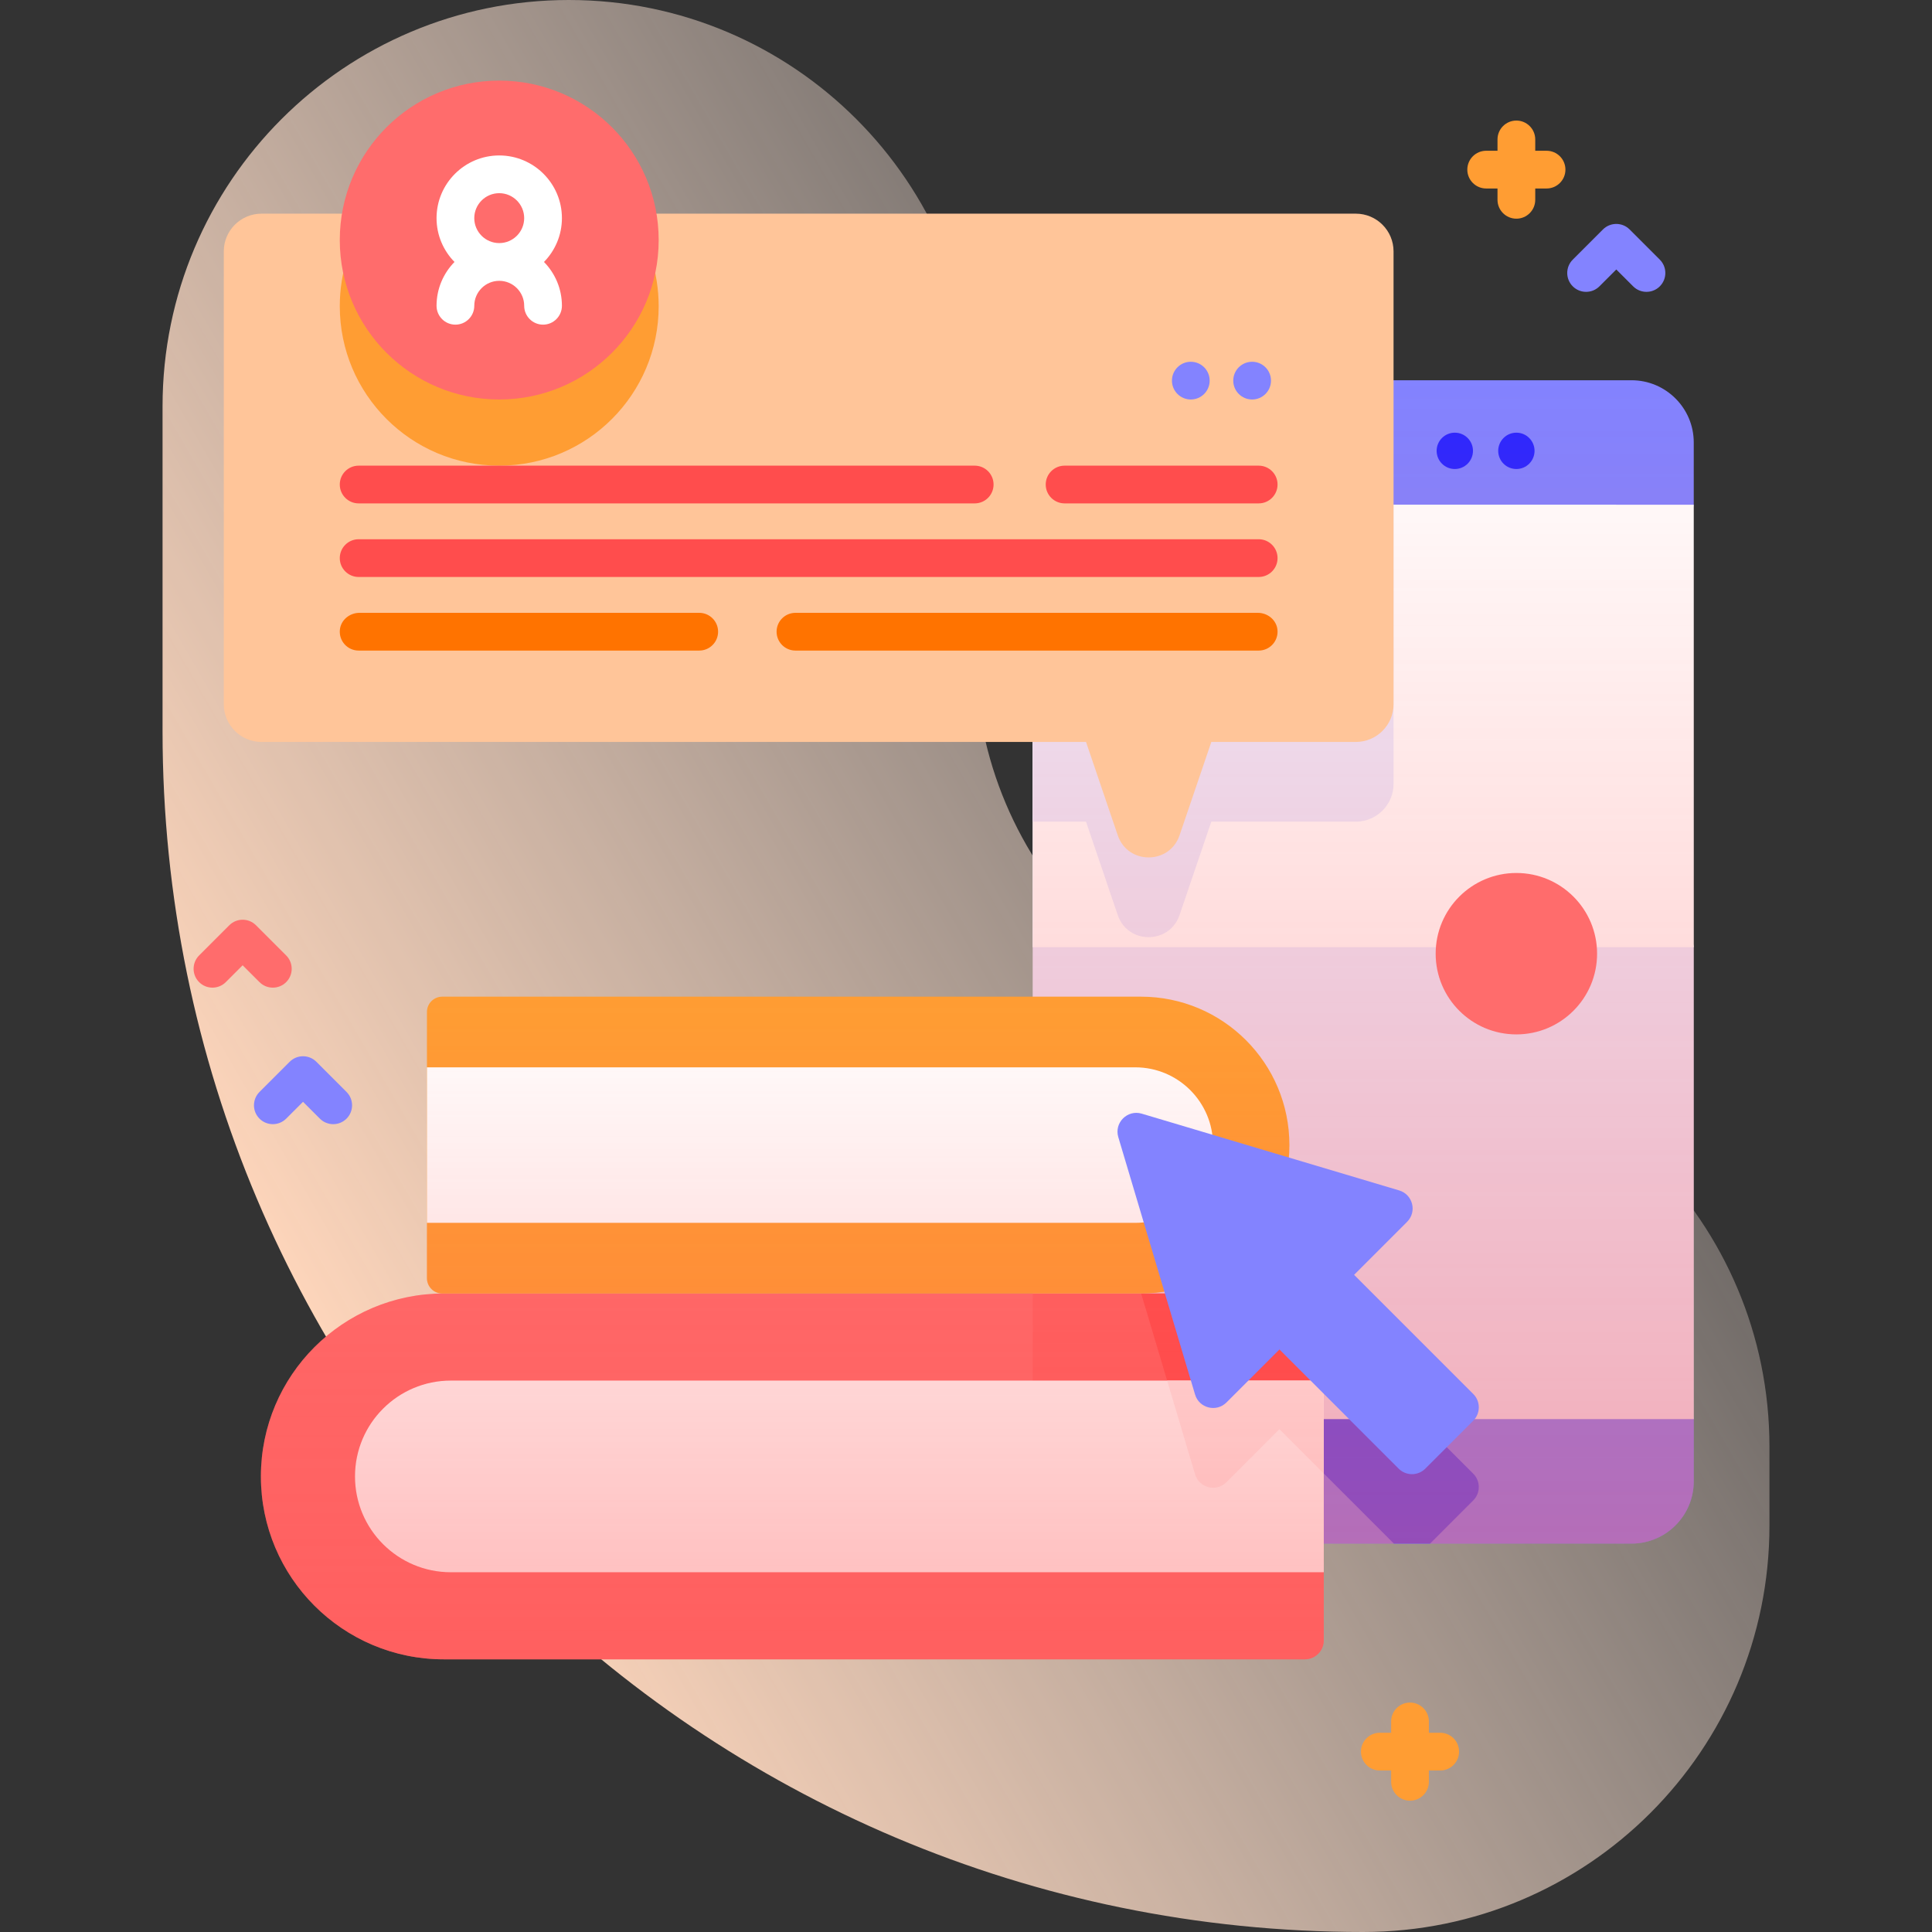 <svg id="Capa_1" enable-background="new 0 0 512 512" height="512" viewBox="0 0 512 512" width="512" xmlns="http://www.w3.org/2000/svg" xmlns:xlink="http://www.w3.org/1999/xlink"><rect x="0" y="0" width="512" height="512" fill="#333333" stroke="none"/><linearGradient id="SVGID_1_" gradientTransform="matrix(1 0 0 -1 -561.6 -10842.99)" gradientUnits="userSpaceOnUse" x1="1068.089" x2="528.035" y1="-10954.263" y2="-11266.295"><stop offset="0" stop-color="#fff3ee" stop-opacity="0"/><stop offset=".294" stop-color="#ffeade" stop-opacity=".373"/><stop offset=".787" stop-color="#ffd6bb"/></linearGradient><linearGradient id="lg1"><stop offset="0" stop-color="#ff4d4d" stop-opacity=".4"/><stop offset="1" stop-color="#ff4d4d" stop-opacity="0"/></linearGradient><linearGradient id="SVGID_2_" gradientUnits="userSpaceOnUse" x1="361.271" x2="361.271" xlink:href="#lg1" y1="409.07" y2="100.77"/><linearGradient id="SVGID_3_" gradientUnits="userSpaceOnUse" x1="209.976" x2="209.976" xlink:href="#lg1" y1="439.74" y2="264.127"/><g><path d="m361.232 275.692c-56.758 0-102.769-46.011-102.769-102.769v-65.231c-.001-59.477-48.216-107.692-107.693-107.692s-107.693 48.215-107.693 107.692v86.154c0 175.712 142.443 318.154 318.153 318.154 59.477 0 107.692-48.215 107.692-107.692v-20.923c.001-59.477-48.214-107.693-107.69-107.693z" fill="url(#SVGID_1_)"/><path d="m409.854 39.952h-3v-3c0-2.762-2.238-5-5-5s-5 2.238-5 5v3h-3c-2.762 0-5 2.238-5 5s2.238 5 5 5h3v3c0 2.762 2.238 5 5 5s5-2.238 5-5v-3h3c2.762 0 5-2.238 5-5s-2.238-5-5-5z" fill="#ff9d33"/><path d="m381.668 459.198h-3v-3c0-2.762-2.238-5-5-5s-5 2.238-5 5v3h-3c-2.762 0-5 2.238-5 5s2.238 5 5 5h3v3c0 2.762 2.238 5 5 5s5-2.238 5-5v-3h3c2.762 0 5-2.238 5-5s-2.238-5-5-5z" fill="#ff9d33"/><path d="m72.304 261.738c-1.279 0-2.56-.488-3.535-1.465l-4.465-4.464-4.465 4.464c-1.951 1.953-5.119 1.953-7.07 0-1.953-1.952-1.953-5.118 0-7.07l8-8c1.951-1.953 5.119-1.953 7.07 0l8 8c1.953 1.952 1.953 5.118 0 7.07-.975.977-2.255 1.465-3.535 1.465z" fill="#ff6c6c"/><g fill="#8383ff"><path d="m88.304 297.917c-1.279 0-2.56-.488-3.535-1.465l-4.465-4.464-4.465 4.464c-1.951 1.953-5.119 1.953-7.07 0-1.953-1.952-1.953-5.118 0-7.07l8-8c1.951-1.953 5.119-1.953 7.07 0l8 8c1.953 1.952 1.953 5.118 0 7.07-.975.977-2.255 1.465-3.535 1.465z"/><path d="m436.333 77.344c-1.279 0-2.56-.488-3.535-1.465l-4.465-4.464-4.465 4.464c-1.951 1.953-5.119 1.953-7.07 0-1.953-1.952-1.953-5.118 0-7.07l8-8c1.951-1.953 5.119-1.953 7.07 0l8 8c1.953 1.952 1.953 5.118 0 7.07-.975.976-2.256 1.465-3.535 1.465z"/><path d="m448.861 117.26v16.5l-25.616 124.979 25.616 117.341v16.5c0 9.1-7.39 16.49-16.5 16.49h-142.18c-9.11 0-16.5-7.39-16.5-16.49v-33.519l22.53-116.571-22.53-86.633v-38.597c0-9.1 7.39-16.49 16.5-16.49h142.18c9.109 0 16.5 7.39 16.5 16.49z"/></g><g><path d="m390.431 397.62-11.45 11.45h-9.59l-30.32-30.32-14.04 14.04c-2.68 2.68-7.25 1.53-8.33-2.1l-20.34-68.21c-1.14-3.81 2.41-7.36 6.22-6.22l68.21 20.34c3.63 1.08 4.78 5.65 2.1 8.33l-14.04 14.04 31.58 31.58c1.949 1.95 1.949 5.12 0 7.07z" fill="#4d4dff"/></g><g><path d="m273.681 133.76h154.653l20.527 117.24v125.08h-175.18z" fill="#ebebff"/></g><g><path d="m273.681 133.76h175.18v117.24h-175.18z" fill="#fff"/></g><path d="m369.301 133.76v73.99c0 5.52-4.48 10-10 10h-38.29l-8.42 24.74c-2.66 7.82-13.72 7.82-16.38 0l-8.41-24.74h-14.12v-83.99z" fill="#ebebff"/><circle cx="385.539" cy="119.478" fill="#2c27ff" r="4.815"/><circle cx="401.855" cy="119.478" fill="#2c27ff" r="4.815"/><path d="m350.81 347.79v86.95c0 2.76-2.24 5-5 5h-228.19c-26.77 0-48.48-21.7-48.48-48.47 0-13.39 5.43-25.51 14.2-34.28 8.78-8.77 20.9-14.2 34.28-14.2h228.19c2.76 0 5 2.24 5 5z" fill="#ff6c6c"/><path d="m350.81 347.79v42.7l-11.74-11.74-14.04 14.04c-2.68 2.68-7.25 1.53-8.33-2.1l-14.28-47.9h43.39c2.76 0 5 2.24 5 5z" fill="#ff4d4d"/><path d="m448.861 117.26v275.32c0 9.1-7.39 16.49-16.5 16.49h-142.18c-9.11 0-16.5-7.39-16.5-16.49v-275.32c0-9.1 7.39-16.49 16.5-16.49h142.18c9.109 0 16.5 7.39 16.5 16.49z" fill="url(#SVGID_2_)"/><path d="m350.81 365.87v50.79h-231.33c-14.03 0-25.4-11.37-25.4-25.39 0-7.01 2.84-13.37 7.44-17.96 4.6-4.6 10.94-7.44 17.96-7.44z" fill="#fff"/><path d="m350.81 365.87v24.62l-11.74-11.74-14.04 14.04c-2.68 2.68-7.25 1.53-8.33-2.1l-7.4-24.82z" fill="#fee"/><path d="m117.201 342.793h185.169c21.723 0 39.333-17.61 39.333-39.333s-17.61-39.333-39.333-39.333h-185.169c-2.241 0-4.057 1.816-4.057 4.057v70.552c0 2.241 1.817 4.057 4.057 4.057z" fill="#ff9d33"/><path d="m113.144 324.067h187.714c11.381 0 20.607-9.226 20.607-20.607s-9.226-20.607-20.607-20.607h-187.714z" fill="#fff"/><path d="m345.81 342.79h-43.323c21.668-.064 39.215-17.647 39.215-39.33 0-21.723-17.61-39.333-39.333-39.333h-185.168c-2.241 0-4.057 1.816-4.057 4.057v70.552c-.001 2.241 1.816 4.057 4.057 4.057h.301c-13.333.032-25.408 5.453-34.162 14.197-8.77 8.77-14.2 20.89-14.2 34.28 0 26.77 21.71 48.47 48.48 48.47h228.19c2.76 0 5-2.24 5-5v-86.95c0-2.76-2.239-5-5-5z" fill="url(#SVGID_3_)"/><path d="m370.788 315.473-68.208-20.341c-3.809-1.136-7.356 2.412-6.22 6.22l20.341 68.208c1.082 3.629 5.649 4.784 8.327 2.107l14.043-14.043 31.581 31.581c1.953 1.953 5.118 1.953 7.071 0l12.711-12.711c1.953-1.953 1.953-5.118 0-7.071l-31.581-31.581 14.043-14.043c2.677-2.677 1.521-7.244-2.108-8.326z" fill="#8383ff"/><path d="m369.305 66.623v120c0 5.52-4.48 10-10 10h-38.29l-8.42 24.74c-2.66 7.82-13.72 7.82-16.38 0l-8.41-24.74h-218.5c-5.52 0-10-4.48-10-10v-120c0-5.52 4.48-10 10-10h290c5.519 0 10 4.48 10 10z" fill="#ffc599"/><path d="m174.555 81.143c0 23.34-18.92 42.26-42.25 42.26-23.34 0-42.26-18.92-42.26-42.26 0-9.14 2.91-17.61 7.85-24.52h68.81c4.94 6.91 7.85 15.38 7.85 24.52z" fill="#ff9d33"/><g fill="#ff7300"><path d="m185.305 162.408h-90.046c-2.611 0-4.943 1.909-5.191 4.508-.285 2.982 2.053 5.492 4.976 5.492h90.26c2.761 0 5-2.239 5-5 .001-2.762-2.238-5-4.999-5z"/><path d="m333.349 162.408h-122.544c-2.761 0-5 2.239-5 5s2.239 5 5 5h122.76c2.924 0 5.261-2.51 4.976-5.492-.248-2.599-2.58-4.508-5.192-4.508z"/></g><g><path d="m95.045 142.905h238.52c2.762 0 5 2.239 5 5s-2.238 5-5 5h-238.52c-2.762 0-5-2.239-5-5s2.238-5 5-5z" fill="#ff4d4d"/></g><g><path d="m282.128 123.403h51.436c2.762 0 5 2.239 5 5s-2.238 5-5 5h-51.436c-2.762 0-5-2.239-5-5 0-2.762 2.238-5 5-5z" fill="#ff4d4d"/></g><g><path d="m95.045 123.403h163.26c2.762 0 5 2.239 5 5s-2.238 5-5 5h-163.26c-2.762 0-5-2.239-5-5 0-2.762 2.238-5 5-5z" fill="#ff4d4d"/></g><circle cx="315.576" cy="100.871" fill="#8383ff" r="5"/><circle cx="331.826" cy="100.871" fill="#8383ff" r="5"/><circle cx="132.301" cy="63.615" fill="#ff6c6c" r="42.256"/><path d="m148.915 57.809c0-9.161-7.453-16.613-16.613-16.613s-16.613 7.453-16.613 16.613c0 4.518 1.818 8.615 4.755 11.613-2.936 2.998-4.755 7.095-4.755 11.613 0 2.761 2.238 5 5 5s5-2.239 5-5c0-3.646 2.967-6.613 6.613-6.613s6.613 2.967 6.613 6.613c0 2.761 2.238 5 5 5s5-2.239 5-5c0-4.518-1.818-8.615-4.755-11.613 2.936-2.998 4.755-7.096 4.755-11.613zm-16.614-6.614c3.646 0 6.613 2.967 6.613 6.613s-2.967 6.613-6.613 6.613-6.613-2.967-6.613-6.613 2.966-6.613 6.613-6.613z" fill="#fff"/><circle cx="401.855" cy="252.738" fill="#ff6c6c" r="21.389"/></g></svg>